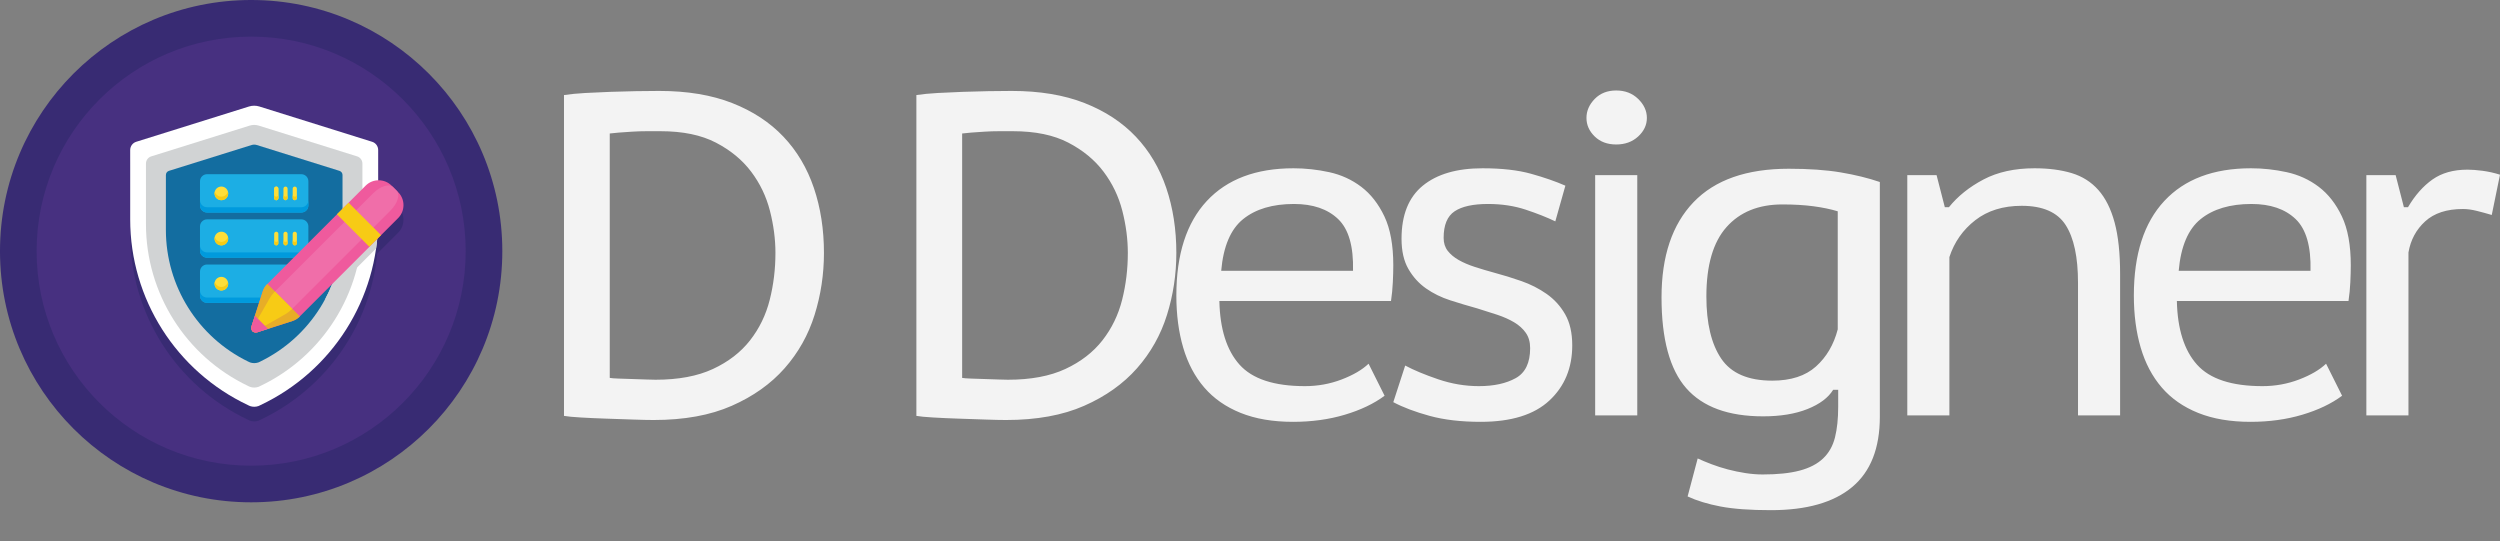 <?xml version="1.0" encoding="utf-8"?>
<svg viewBox="138.386 107.893 486.142 105.284" width="486.142" height="105.284" xmlns="http://www.w3.org/2000/svg">
  <rect x="138.386" y="107.893" width="486.142" height="105.284" fill="#808080" stroke="none"/>
  <g transform="matrix(0.407, 0, 0, 0.407, 135.718, 104.842)" style="">
    <g>
      <g>
        <circle class="st0" cx="126.552" cy="127.494" r="120" style="fill: rgb(56, 43, 115);"/>
        <circle class="st1" cx="126.552" cy="127.494" r="102.5" style="fill: rgb(71, 48, 128);"/>
      </g>
      <path class="st0" d="M196.762,106.294l-0.725-0.725l-1.652-1.652c-0.001-0.001-0.002-0.002-0.003-0.003l-0.722-0.722 c-1.768-1.769-4.104-2.624-6.422-2.567V86.159c0-1.786-1.17-3.387-2.873-3.92l-53.913-16.87c-1.601-0.493-3.304-0.493-4.905,0 l-53.913,16.87c-1.703,0.534-2.873,2.134-2.873,3.92v33.123c0,38.07,22.021,72.609,56.294,88.781 c0.021,0.02,0.041,0.041,0.062,0.041c0.308,0.144,0.616,0.288,0.924,0.41c0.616,0.205,1.272,0.328,1.97,0.328 c0.698,0,1.375-0.123,1.991-0.328c0.308-0.123,0.595-0.266,0.903-0.41c0.021,0,0.041-0.021,0.062-0.041 c31.43-14.831,52.539-45.109,55.824-79.391l9.972-9.973C200.189,115.274,200.189,109.72,196.762,106.294z" style="fill: rgb(56, 43, 115);"/>
      <g>
        <g>
          <path class="st2" d="M187.239,79.159v33.123c0,38.07-22.001,72.609-56.273,88.781c-0.02,0.021-0.041,0.041-0.062,0.041 c-0.308,0.144-0.595,0.288-0.903,0.41c-0.615,0.206-1.293,0.328-1.991,0.328c-0.698,0-1.354-0.123-1.97-0.328 c-0.308-0.123-0.616-0.267-0.924-0.41c-0.021,0-0.041-0.02-0.062-0.041c-34.273-16.172-56.294-50.711-56.294-88.781V79.159 c0-1.786,1.17-3.386,2.873-3.92l53.913-16.87c1.601-0.493,3.304-0.493,4.905,0l53.913,16.87 C186.069,75.773,187.239,77.373,187.239,79.159z" style="fill: rgb(255, 255, 255);"/>
          <path class="st3" d="M179.707,85.644v28.917c0,33.103-19.045,63.148-48.741,77.329c-0.02,0.021-0.041,0.041-0.062,0.041 c-0.308,0.143-0.595,0.287-0.903,0.41c-0.021,0-0.041,0.021-0.062,0.021c-0.595,0.185-1.252,0.308-1.929,0.308 c-0.698,0-1.354-0.123-1.97-0.329c-0.308-0.123-0.616-0.267-0.924-0.41c-0.021,0-0.041-0.021-0.062-0.041 c-29.717-14.181-48.762-44.226-48.762-77.329V85.644c0-1.56,1.006-2.955,2.504-3.427l47.059-14.715 c1.396-0.431,2.894-0.431,4.289,0l47.058,14.715C178.701,82.689,179.707,84.084,179.707,85.644z" style="fill: rgb(209, 211, 212);"/>
          <path class="st4" d="M170.205,91.103v26.269c0,26.823-15.31,51.163-39.239,62.841c-0.02,0.02-0.041,0.041-0.062,0.041 c-0.308,0.144-0.595,0.287-0.903,0.411c-0.021,0-0.041,0.021-0.062,0.021c-0.595,0.185-1.252,0.308-1.929,0.308 c-0.698,0-1.354-0.123-1.97-0.328c-0.246-0.103-0.513-0.226-0.759-0.349c-0.062-0.021-0.103-0.041-0.164-0.062 c-0.021,0-0.041-0.02-0.062-0.041c-23.929-11.678-39.239-36.017-39.239-62.841V91.103c0-0.903,0.575-1.703,1.437-1.97 l39.527-12.355c0.801-0.246,1.642-0.246,2.442,0l39.527,12.355C169.61,89.4,170.205,90.2,170.205,91.103z" style="fill: rgb(19, 109, 160);"/>
        </g>
        <g>
          <g>
            <g>
              <g>
                <g>
                  <g>
                    <g>
                      <rect x="106.11" y="90.727" class="st4" width="43.779" height="61.46" style="fill: rgb(19, 109, 160);"/>
                    </g>
                  </g>
                </g>
              </g>
              <g>
                <g>
                  <g>
                    <g>
                      <g>
                        <g>
                          <path class="st5" d="M150.521,109.039h-45.042c-1.86,0-3.368-1.508-3.368-3.368V94.095c0-1.86,1.508-3.368,3.368-3.368 h45.042c1.86,0,3.368,1.508,3.368,3.368v11.576C153.889,107.531,152.381,109.039,150.521,109.039z" style="fill: rgb(28, 174, 228);"/>
                        </g>
                      </g>
                    </g>
                  </g>
                  <g>
                    <g>
                      <g>
                        <g>
                          <path class="st6" d="M150.521,106.513h-45.042c-1.86,0-3.368-1.508-3.368-3.368v2.526c0,1.86,1.508,3.368,3.368,3.368 h45.042c1.86,0,3.368-1.508,3.368-3.368v-2.526C153.889,105.006,152.381,106.513,150.521,106.513z" style="fill: rgb(0, 154, 221);"/>
                        </g>
                      </g>
                    </g>
                  </g>
                  <g>
                    <g>
                      <g>
                        <g>
                          <circle class="st7" cx="112.319" cy="99.883" r="3.262" style="fill: rgb(254, 222, 58);"/>
                        </g>
                      </g>
                    </g>
                  </g>
                  <g>
                    <g>
                      <g>
                        <g>
                          <path class="st8" d="M112.319,101.462c-1.509,0-2.766-1.03-3.139-2.421c-0.072,0.27-0.123,0.549-0.123,0.842 c0,1.802,1.461,3.262,3.262,3.262c1.802,0,3.262-1.461,3.262-3.262c0-0.293-0.051-0.572-0.124-0.842 C115.085,100.432,113.828,101.462,112.319,101.462z" style="fill: rgb(247, 203, 21);"/>
                        </g>
                      </g>
                    </g>
                  </g>
                  <g>
                    <g>
                      <g>
                        <g>
                          <g>
                            <path class="st7" d="M138.553,103.146L138.553,103.146c-0.55,0-0.996-0.446-0.996-0.996v-4.515 c0-0.55,0.446-0.996,0.996-0.996l0,0c0.55,0,0.996,0.446,0.996,0.996v4.515 C139.549,102.7,139.103,103.146,138.553,103.146z" style="fill: rgb(254, 222, 58);"/>
                          </g>
                        </g>
                      </g>
                    </g>
                    <g>
                      <g>
                        <g>
                          <g>
                            <path class="st7" d="M138.553,103.146L138.553,103.146c-0.55,0-0.996-0.446-0.996-0.996v-4.515 c0-0.55,0.446-0.996,0.996-0.996l0,0c0.55,0,0.996,0.446,0.996,0.996v4.515 C139.549,102.7,139.103,103.146,138.553,103.146z" style="fill: rgb(254, 222, 58);"/>
                          </g>
                        </g>
                      </g>
                    </g>
                    <g>
                      <g>
                        <g>
                          <g>
                            <path class="st8" d="M138.553,101.462c-0.55,0-0.996-0.446-0.996-0.996v1.684c0,0.55,0.446,0.996,0.996,0.996 s0.996-0.446,0.996-0.996v-1.684C139.549,101.016,139.103,101.462,138.553,101.462z" style="fill: rgb(247, 203, 21);"/>
                          </g>
                        </g>
                      </g>
                    </g>
                    <g>
                      <g>
                        <g>
                          <g>
                            <path class="st7" d="M142.973,103.146L142.973,103.146c-0.55,0-0.996-0.446-0.996-0.996v-4.515 c0-0.55,0.446-0.996,0.996-0.996l0,0c0.55,0,0.996,0.446,0.996,0.996v4.515 C143.969,102.7,143.523,103.146,142.973,103.146z" style="fill: rgb(254, 222, 58);"/>
                          </g>
                        </g>
                      </g>
                    </g>
                    <g>
                      <g>
                        <g>
                          <g>
                            <path class="st7" d="M147.393,103.146L147.393,103.146c-0.55,0-0.996-0.446-0.996-0.996v-4.515 c0-0.55,0.446-0.996,0.996-0.996l0,0c0.55,0,0.996,0.446,0.996,0.996v4.515 C148.389,102.7,147.943,103.146,147.393,103.146z" style="fill: rgb(254, 222, 58);"/>
                          </g>
                        </g>
                      </g>
                    </g>
                    <g>
                      <g>
                        <g>
                          <g>
                            <path class="st8" d="M142.973,101.462c-0.55,0-0.996-0.446-0.996-0.996v1.684c0,0.55,0.446,0.996,0.996,0.996 c0.55,0,0.996-0.446,0.996-0.996v-1.684C143.969,101.016,143.523,101.462,142.973,101.462z" style="fill: rgb(247, 203, 21);"/>
                          </g>
                        </g>
                      </g>
                    </g>
                    <g>
                      <g>
                        <g>
                          <g>
                            <path class="st8" d="M147.393,101.462c-0.55,0-0.996-0.446-0.996-0.996v1.684c0,0.55,0.446,0.996,0.996,0.996 c0.55,0,0.996-0.446,0.996-0.996v-1.684C148.389,101.016,147.943,101.462,147.393,101.462z" style="fill: rgb(247, 203, 21);"/>
                          </g>
                        </g>
                      </g>
                    </g>
                  </g>
                </g>
                <g>
                  <g>
                    <g>
                      <g>
                        <g>
                          <path class="st5" d="M150.521,130.613h-45.042c-1.86,0-3.368-1.508-3.368-3.368v-11.576 c0-1.86,1.508-3.368,3.368-3.368h45.042c1.86,0,3.368,1.508,3.368,3.368v11.576 C153.889,129.105,152.381,130.613,150.521,130.613z" style="fill: rgb(28, 174, 228);"/>
                        </g>
                      </g>
                    </g>
                  </g>
                  <g>
                    <g>
                      <g>
                        <g>
                          <path class="st6" d="M150.521,128.087h-45.042c-1.86,0-3.368-1.508-3.368-3.368v2.526c0,1.86,1.508,3.368,3.368,3.368 h45.042c1.86,0,3.368-1.508,3.368-3.368v-2.526C153.889,126.579,152.381,128.087,150.521,128.087z" style="fill: rgb(0, 154, 221);"/>
                        </g>
                      </g>
                    </g>
                  </g>
                  <g>
                    <g>
                      <g>
                        <g>
                          <circle class="st7" cx="112.319" cy="121.457" r="3.262" style="fill: rgb(254, 222, 58);"/>
                        </g>
                      </g>
                    </g>
                  </g>
                  <g>
                    <g>
                      <g>
                        <g>
                          <g>
                            <path class="st7" d="M138.553,124.71L138.553,124.71c-0.55,0-0.996-0.446-0.996-0.996V119.2 c0-0.55,0.446-0.996,0.996-0.996l0,0c0.55,0,0.996,0.446,0.996,0.996v4.515 C139.549,124.265,139.103,124.71,138.553,124.71z" style="fill: rgb(254, 222, 58);"/>
                          </g>
                        </g>
                      </g>
                    </g>
                    <g>
                      <g>
                        <g>
                          <g>
                            <path class="st7" d="M142.973,124.71L142.973,124.71c-0.55,0-0.996-0.446-0.996-0.996V119.2 c0-0.55,0.446-0.996,0.996-0.996l0,0c0.55,0,0.996,0.446,0.996,0.996v4.515 C143.969,124.265,143.523,124.71,142.973,124.71z" style="fill: rgb(254, 222, 58);"/>
                          </g>
                        </g>
                      </g>
                    </g>
                    <g>
                      <g>
                        <g>
                          <g>
                            <path class="st7" d="M147.393,124.71L147.393,124.71c-0.55,0-0.996-0.446-0.996-0.996V119.2 c0-0.55,0.446-0.996,0.996-0.996l0,0c0.55,0,0.996,0.446,0.996,0.996v4.515 C148.389,124.265,147.943,124.71,147.393,124.71z" style="fill: rgb(254, 222, 58);"/>
                          </g>
                        </g>
                      </g>
                    </g>
                  </g>
                </g>
                <g>
                  <g>
                    <g>
                      <g>
                        <g>
                          <path class="st5" d="M150.521,152.187h-45.042c-1.86,0-3.368-1.508-3.368-3.368v-11.576 c0-1.86,1.508-3.368,3.368-3.368h45.042c1.86,0,3.368,1.508,3.368,3.368v11.576 C153.889,150.679,152.381,152.187,150.521,152.187z" style="fill: rgb(28, 174, 228);"/>
                        </g>
                      </g>
                    </g>
                  </g>
                  <g>
                    <g>
                      <g>
                        <g>
                          <path class="st6" d="M150.521,149.661h-45.042c-1.86,0-3.368-1.508-3.368-3.368v2.526c0,1.86,1.508,3.368,3.368,3.368 h45.042c1.86,0,3.368-1.508,3.368-3.368v-2.526C153.889,148.154,152.381,149.661,150.521,149.661z" style="fill: rgb(0, 154, 221);"/>
                        </g>
                      </g>
                    </g>
                  </g>
                  <g>
                    <g>
                      <g>
                        <g>
                          <path class="st7" d="M115.582,143.031c0,1.802-1.461,3.262-3.262,3.262c-1.802,0-3.262-1.461-3.262-3.262 c0-1.802,1.461-3.262,3.262-3.262C114.121,139.769,115.582,141.229,115.582,143.031z" style="fill: rgb(254, 222, 58);"/>
                        </g>
                      </g>
                    </g>
                  </g>
                  <g>
                    <g>
                      <g>
                        <g>
                          <g>
                            <path class="st7" d="M138.553,146.275L138.553,146.275c-0.55,0-0.996-0.446-0.996-0.996v-4.515 c0-0.55,0.446-0.996,0.996-0.996l0,0c0.55,0,0.996,0.446,0.996,0.996v4.515 C139.549,145.829,139.103,146.275,138.553,146.275z" style="fill: rgb(254, 222, 58);"/>
                          </g>
                        </g>
                      </g>
                    </g>
                    <g>
                      <g>
                        <g>
                          <g>
                            <path class="st7" d="M142.973,146.275L142.973,146.275c-0.55,0-0.996-0.446-0.996-0.996v-4.515 c0-0.55,0.446-0.996,0.996-0.996l0,0c0.55,0,0.996,0.446,0.996,0.996v4.515 C143.969,145.829,143.523,146.275,142.973,146.275z" style="fill: rgb(254, 222, 58);"/>
                          </g>
                        </g>
                      </g>
                    </g>
                    <g>
                      <g>
                        <g>
                          <g>
                            <path class="st7" d="M147.393,146.275L147.393,146.275c-0.55,0-0.996-0.446-0.996-0.996v-4.515 c0-0.55,0.446-0.996,0.996-0.996l0,0c0.55,0,0.996,0.446,0.996,0.996v4.515 C148.389,145.829,147.943,146.275,147.393,146.275z" style="fill: rgb(254, 222, 58);"/>
                          </g>
                        </g>
                      </g>
                    </g>
                  </g>
                </g>
              </g>
            </g>
            <g>
              <g>
                <g>
                  <g>
                    <path class="st8" d="M112.319,123.083c-1.509,0-2.766-1.03-3.139-2.421c-0.072,0.27-0.123,0.549-0.123,0.842 c0,1.802,1.461,3.262,3.262,3.262c1.802,0,3.262-1.461,3.262-3.262c0-0.293-0.051-0.572-0.124-0.842 C115.085,122.053,113.828,123.083,112.319,123.083z" style="fill: rgb(247, 203, 21);"/>
                  </g>
                </g>
              </g>
            </g>
            <g>
              <g>
                <g>
                  <g>
                    <path class="st8" d="M138.553,123.083c-0.55,0-0.996-0.446-0.996-0.996v1.684c0,0.55,0.446,0.996,0.996,0.996 s0.996-0.446,0.996-0.996v-1.684C139.549,122.637,139.103,123.083,138.553,123.083z" style="fill: rgb(247, 203, 21);"/>
                  </g>
                </g>
              </g>
            </g>
            <g>
              <g>
                <g>
                  <g>
                    <path class="st8" d="M142.973,123.083c-0.55,0-0.996-0.446-0.996-0.996v1.684c0,0.55,0.446,0.996,0.996,0.996 c0.55,0,0.996-0.446,0.996-0.996v-1.684C143.969,122.637,143.523,123.083,142.973,123.083z" style="fill: rgb(247, 203, 21);"/>
                  </g>
                </g>
              </g>
            </g>
            <g>
              <g>
                <g>
                  <g>
                    <path class="st8" d="M147.393,123.083c-0.55,0-0.996-0.446-0.996-0.996v1.684c0,0.55,0.446,0.996,0.996,0.996 c0.55,0,0.996-0.446,0.996-0.996v-1.684C148.389,122.637,147.943,123.083,147.393,123.083z" style="fill: rgb(247, 203, 21);"/>
                  </g>
                </g>
              </g>
            </g>
            <g>
              <g>
                <g>
                  <g>
                    <path class="st8" d="M112.319,144.592c-1.509,0-2.766-1.03-3.139-2.421c-0.072,0.27-0.123,0.549-0.123,0.842 c0,1.802,1.461,3.263,3.262,3.263c1.802,0,3.262-1.461,3.262-3.263c0-0.293-0.051-0.572-0.124-0.842 C115.085,143.562,113.828,144.592,112.319,144.592z" style="fill: rgb(247, 203, 21);"/>
                  </g>
                </g>
              </g>
            </g>
            <g>
              <g>
                <g>
                  <g>
                    <path class="st8" d="M138.553,144.592c-0.55,0-0.996-0.446-0.996-0.996v1.684c0,0.55,0.446,0.996,0.996,0.996 s0.996-0.446,0.996-0.996v-1.684C139.549,144.146,139.103,144.592,138.553,144.592z" style="fill: rgb(247, 203, 21);"/>
                  </g>
                </g>
              </g>
            </g>
            <g>
              <g>
                <g>
                  <g>
                    <path class="st8" d="M142.973,144.592c-0.55,0-0.996-0.446-0.996-0.996v1.684c0,0.55,0.446,0.996,0.996,0.996 c0.55,0,0.996-0.446,0.996-0.996v-1.684C143.969,144.146,143.523,144.592,142.973,144.592z" style="fill: rgb(247, 203, 21);"/>
                  </g>
                </g>
              </g>
            </g>
            <g>
              <g>
                <g>
                  <g>
                    <path class="st8" d="M147.393,144.592c-0.55,0-0.996-0.446-0.996-0.996v1.684c0,0.55,0.446,0.996,0.996,0.996 c0.55,0,0.996-0.446,0.996-0.996v-1.684C148.389,144.146,147.943,144.592,147.393,144.592z" style="fill: rgb(247, 203, 21);"/>
                  </g>
                </g>
              </g>
            </g>
          </g>
        </g>
        <path class="st3" d="M181.254,100.192l-8.161,8.161l0,0l-2.888,2.888v6.131c0,11.905-3.021,23.317-8.468,33.353l21.298-21.299 l3.21-3.21c0.655-4.572,0.994-9.226,0.994-13.935v-14.65C185.067,97.687,182.911,98.534,181.254,100.192z" style="fill: rgb(209, 211, 212);"/>
        <g>
          <g>
            <path class="st9" d="M146.358,160.839l-16.936,5.454c-1.701,0.548-3.308-1.059-2.76-2.76l5.454-16.936 c0.395-1.227,1.077-2.343,1.989-3.255l47.15-47.15c3.426-3.426,8.981-3.426,12.407,0l3.102,3.102 c3.426,3.426,3.426,8.981,0,12.407l-47.15,47.15C148.701,159.762,147.585,160.443,146.358,160.839z" style="fill: rgb(239, 90, 157);"/>
          </g>
          <g>
            <path class="st10" d="M143.029,157.51l-14.253,8.138c-1.431,0.817-2.287-0.039-1.47-1.47l8.138-14.253 c0.59-1.033,1.373-2.047,2.285-2.959l47.15-47.15c3.426-3.426,7.683-4.724,9.507-2.9l1.652,1.652 c1.825,1.825,0.526,6.081-2.9,9.507l-47.15,47.15C145.076,156.137,144.062,156.92,143.029,157.51z" style="fill: rgb(240, 110, 169);"/>
          </g>
          <g>
            <rect x="167.098" y="110.954" transform="matrix(0.707 0.707 -0.707 0.707 133.394 -92.26)" class="st8" width="21.932" height="7.872" style="fill: rgb(247, 203, 21);"/>
          </g>
          <g>
            <path class="st11" d="M134.311,143.135l-0.207,0.207c-0.912,0.912-1.594,2.027-1.989,3.255l-5.454,16.936 c-0.548,1.701,1.059,3.307,2.76,2.76l16.937-5.454c1.227-0.395,2.343-1.077,3.255-1.989l0.207-0.207L134.311,143.135z" style="fill: rgb(231, 173, 39);"/>
          </g>
          <g>
            <path class="st8" d="M137.936,146.759l-0.207,0.207c-0.912,0.912-1.695,1.926-2.285,2.959l-8.138,14.253 c-0.408,0.715-0.399,1.286-0.109,1.577c0.001,0.001,0.001,0.001,0.002,0.002c0.291,0.29,0.862,0.299,1.577-0.109l14.253-8.138 c1.033-0.59,2.047-1.373,2.959-2.285l0.207-0.207L137.936,146.759z" style="fill: rgb(247, 203, 21);"/>
          </g>
          <g>
            <path class="st9" d="M128.333,158.343l-1.671,5.19c-0.548,1.701,1.059,3.307,2.76,2.76l5.19-1.671L128.333,158.343z" style="fill: rgb(239, 90, 157);"/>
          </g>
        </g>
      </g>
    </g>
  </g>
  <path d="M 248.057 126.376 Q 249.837 126.109 252.196 125.975 Q 254.554 125.842 257.091 125.753 Q 259.627 125.664 262.075 125.619 Q 264.522 125.575 266.569 125.575 Q 274.757 125.575 280.765 127.933 Q 286.772 130.292 290.733 134.475 Q 294.693 138.658 296.651 144.443 Q 298.609 150.228 298.609 157.081 Q 298.609 163.311 296.785 169.14 Q 294.96 174.97 290.955 179.509 Q 286.95 184.048 280.676 186.807 Q 274.401 189.566 265.501 189.566 Q 263.988 189.566 261.452 189.477 Q 258.915 189.388 256.245 189.299 Q 253.575 189.21 251.306 189.076 Q 249.036 188.943 248.057 188.765 Z M 266.836 133.407 Q 265.59 133.407 264.166 133.407 Q 262.742 133.407 261.318 133.496 Q 259.894 133.585 258.737 133.674 Q 257.58 133.763 256.957 133.852 L 256.957 181.378 Q 257.402 181.467 258.693 181.511 Q 259.983 181.556 261.407 181.6 Q 262.831 181.645 264.077 181.689 Q 265.323 181.734 265.857 181.734 Q 272.532 181.734 277.027 179.642 Q 281.521 177.551 284.236 174.08 Q 286.95 170.609 288.063 166.203 Q 289.175 161.798 289.175 157.081 Q 289.175 153.076 288.107 148.893 Q 287.039 144.71 284.458 141.283 Q 281.877 137.857 277.605 135.632 Q 273.333 133.407 266.836 133.407 Z M 316.582 126.376 Q 318.362 126.109 320.721 125.975 Q 323.079 125.842 325.616 125.753 Q 328.152 125.664 330.6 125.619 Q 333.047 125.575 335.094 125.575 Q 343.282 125.575 349.29 127.933 Q 355.297 130.292 359.258 134.475 Q 363.218 138.658 365.176 144.443 Q 367.134 150.228 367.134 157.081 Q 367.134 163.311 365.31 169.14 Q 363.485 174.97 359.48 179.509 Q 355.475 184.048 349.201 186.807 Q 342.926 189.566 334.026 189.566 Q 332.513 189.566 329.977 189.477 Q 327.44 189.388 324.77 189.299 Q 322.1 189.21 319.831 189.076 Q 317.561 188.943 316.582 188.765 Z M 335.361 133.407 Q 334.115 133.407 332.691 133.407 Q 331.267 133.407 329.843 133.496 Q 328.419 133.585 327.262 133.674 Q 326.105 133.763 325.482 133.852 L 325.482 181.378 Q 325.927 181.467 327.218 181.511 Q 328.508 181.556 329.932 181.6 Q 331.356 181.645 332.602 181.689 Q 333.848 181.734 334.382 181.734 Q 341.057 181.734 345.552 179.642 Q 350.046 177.551 352.761 174.08 Q 355.475 170.609 356.588 166.203 Q 357.7 161.798 357.7 157.081 Q 357.7 153.076 356.632 148.893 Q 355.564 144.71 352.983 141.283 Q 350.402 137.857 346.13 135.632 Q 341.858 133.407 335.361 133.407 Z M 407.63 184.849 Q 404.515 187.163 399.887 188.542 Q 395.259 189.922 389.83 189.922 Q 383.956 189.922 379.64 188.186 Q 375.323 186.451 372.564 183.247 Q 369.805 180.043 368.47 175.504 Q 367.135 170.965 367.135 165.358 Q 367.135 153.343 373.054 146.979 Q 378.972 140.616 389.919 140.616 Q 393.39 140.616 396.861 141.372 Q 400.332 142.129 403.091 144.22 Q 405.85 146.312 407.586 149.961 Q 409.321 153.61 409.321 159.484 Q 409.321 160.908 409.232 162.777 Q 409.143 164.646 408.876 166.426 L 375.501 166.426 Q 375.679 174.614 379.417 178.797 Q 383.155 182.98 392.144 182.98 Q 395.882 182.98 399.264 181.689 Q 402.646 180.399 404.515 178.619 Z M 401.489 160.552 Q 401.667 153.432 398.597 150.495 Q 395.526 147.558 390.008 147.558 Q 383.778 147.558 380.129 150.495 Q 376.48 153.432 375.857 160.552 Z M 435.932 175.593 Q 435.932 173.813 435.086 172.611 Q 434.241 171.41 432.817 170.564 Q 431.393 169.719 429.524 169.096 Q 427.655 168.473 425.608 167.85 Q 423.027 167.138 420.401 166.292 Q 417.776 165.447 415.684 163.978 Q 413.593 162.51 412.258 160.196 Q 410.923 157.882 410.923 154.322 Q 410.923 147.38 415.061 143.998 Q 419.2 140.616 426.676 140.616 Q 432.283 140.616 436.11 141.684 Q 439.937 142.752 442.785 143.998 L 440.827 150.94 Q 438.424 149.783 435.086 148.67 Q 431.749 147.558 427.744 147.558 Q 423.383 147.558 421.247 148.982 Q 419.111 150.406 419.111 154.144 Q 419.111 155.657 419.912 156.68 Q 420.713 157.704 422.048 158.46 Q 423.383 159.217 425.163 159.795 Q 426.943 160.374 428.901 160.908 Q 431.571 161.62 434.241 162.554 Q 436.911 163.489 439.136 165.046 Q 441.361 166.604 442.74 169.007 Q 444.12 171.41 444.12 175.059 Q 444.12 181.645 439.67 185.783 Q 435.22 189.922 426.32 189.922 Q 420.624 189.922 416.396 188.765 Q 412.169 187.608 409.321 186.095 L 411.635 178.975 Q 414.127 180.31 418.043 181.645 Q 421.959 182.98 425.964 182.98 Q 430.325 182.98 433.128 181.422 Q 435.932 179.865 435.932 175.593 Z M 448.576 141.951 L 456.764 141.951 L 456.764 188.676 L 448.576 188.676 Z M 446.885 130.826 Q 446.885 128.779 448.487 127.132 Q 450.089 125.486 452.67 125.486 Q 455.251 125.486 456.942 127.132 Q 458.633 128.779 458.633 130.826 Q 458.633 132.873 456.942 134.43 Q 455.251 135.988 452.67 135.988 Q 450.089 135.988 448.487 134.43 Q 446.885 132.873 446.885 130.826 Z M 503.934 188.943 Q 503.934 198.11 498.55 202.604 Q 493.165 207.099 482.752 207.099 Q 476.7 207.099 472.962 206.387 Q 469.224 205.675 466.554 204.429 L 468.512 197.042 Q 469.669 197.576 471.182 198.154 Q 472.695 198.733 474.386 199.178 Q 476.077 199.623 477.813 199.89 Q 479.548 200.157 481.15 200.157 Q 485.511 200.157 488.359 199.4 Q 491.207 198.644 492.898 197.042 Q 494.589 195.44 495.212 192.948 Q 495.835 190.456 495.835 186.985 L 495.835 183.692 L 494.856 183.692 Q 493.432 186.006 489.872 187.43 Q 486.312 188.854 481.239 188.854 Q 471.093 188.854 466.287 183.38 Q 461.481 177.907 461.481 165.714 Q 461.481 153.699 467.711 147.202 Q 473.941 140.705 486.223 140.705 Q 492.097 140.705 496.325 141.417 Q 500.552 142.129 503.934 143.286 Z M 483.019 181.912 Q 488.448 181.912 491.519 179.153 Q 494.589 176.394 495.746 171.944 L 495.746 148.982 Q 493.699 148.359 491.029 148.003 Q 488.359 147.647 484.977 147.647 Q 478.035 147.647 474.119 152.052 Q 470.203 156.458 470.203 165.536 Q 470.203 173.368 473.096 177.64 Q 475.988 181.912 483.019 181.912 Z M 542.468 188.676 L 542.468 162.866 Q 542.468 155.39 540.065 151.652 Q 537.662 147.914 531.521 147.914 Q 526.092 147.914 522.487 150.717 Q 518.883 153.521 517.459 157.882 L 517.459 188.676 L 509.271 188.676 L 509.271 141.951 L 514.967 141.951 L 516.569 148.181 L 517.37 148.181 Q 519.951 144.977 524.089 142.796 Q 528.228 140.616 534.013 140.616 Q 538.107 140.616 541.222 141.55 Q 544.337 142.485 546.428 144.843 Q 548.52 147.202 549.588 151.162 Q 550.656 155.123 550.656 161.175 L 550.656 188.676 Z M 593.822 184.849 Q 590.707 187.163 586.079 188.542 Q 581.451 189.922 576.022 189.922 Q 570.148 189.922 565.831 188.186 Q 561.515 186.451 558.756 183.247 Q 555.997 180.043 554.662 175.504 Q 553.327 170.965 553.327 165.358 Q 553.327 153.343 559.245 146.979 Q 565.164 140.616 576.111 140.616 Q 579.582 140.616 583.053 141.372 Q 586.524 142.129 589.283 144.22 Q 592.042 146.312 593.777 149.961 Q 595.513 153.61 595.513 159.484 Q 595.513 160.908 595.424 162.777 Q 595.335 164.646 595.068 166.426 L 561.693 166.426 Q 561.871 174.614 565.609 178.797 Q 569.347 182.98 578.336 182.98 Q 582.074 182.98 585.456 181.689 Q 588.838 180.399 590.707 178.619 Z M 587.681 160.552 Q 587.859 153.432 584.788 150.495 Q 581.718 147.558 576.2 147.558 Q 569.97 147.558 566.321 150.495 Q 562.672 153.432 562.049 160.552 Z M 622.925 149.694 Q 621.412 149.249 619.988 148.893 Q 618.564 148.537 617.318 148.537 Q 612.601 148.537 609.975 150.94 Q 607.35 153.343 606.727 156.992 L 606.727 188.676 L 598.539 188.676 L 598.539 141.951 L 604.235 141.951 L 605.837 148.181 L 606.638 148.181 Q 608.685 144.71 611.399 142.796 Q 614.114 140.883 618.208 140.883 Q 619.454 140.883 621.145 141.105 Q 622.836 141.328 624.527 141.862 Z" style="fill: rgb(255, 255, 255); stroke-miterlimit: 14.42; opacity: 0.9;"/>
</svg>